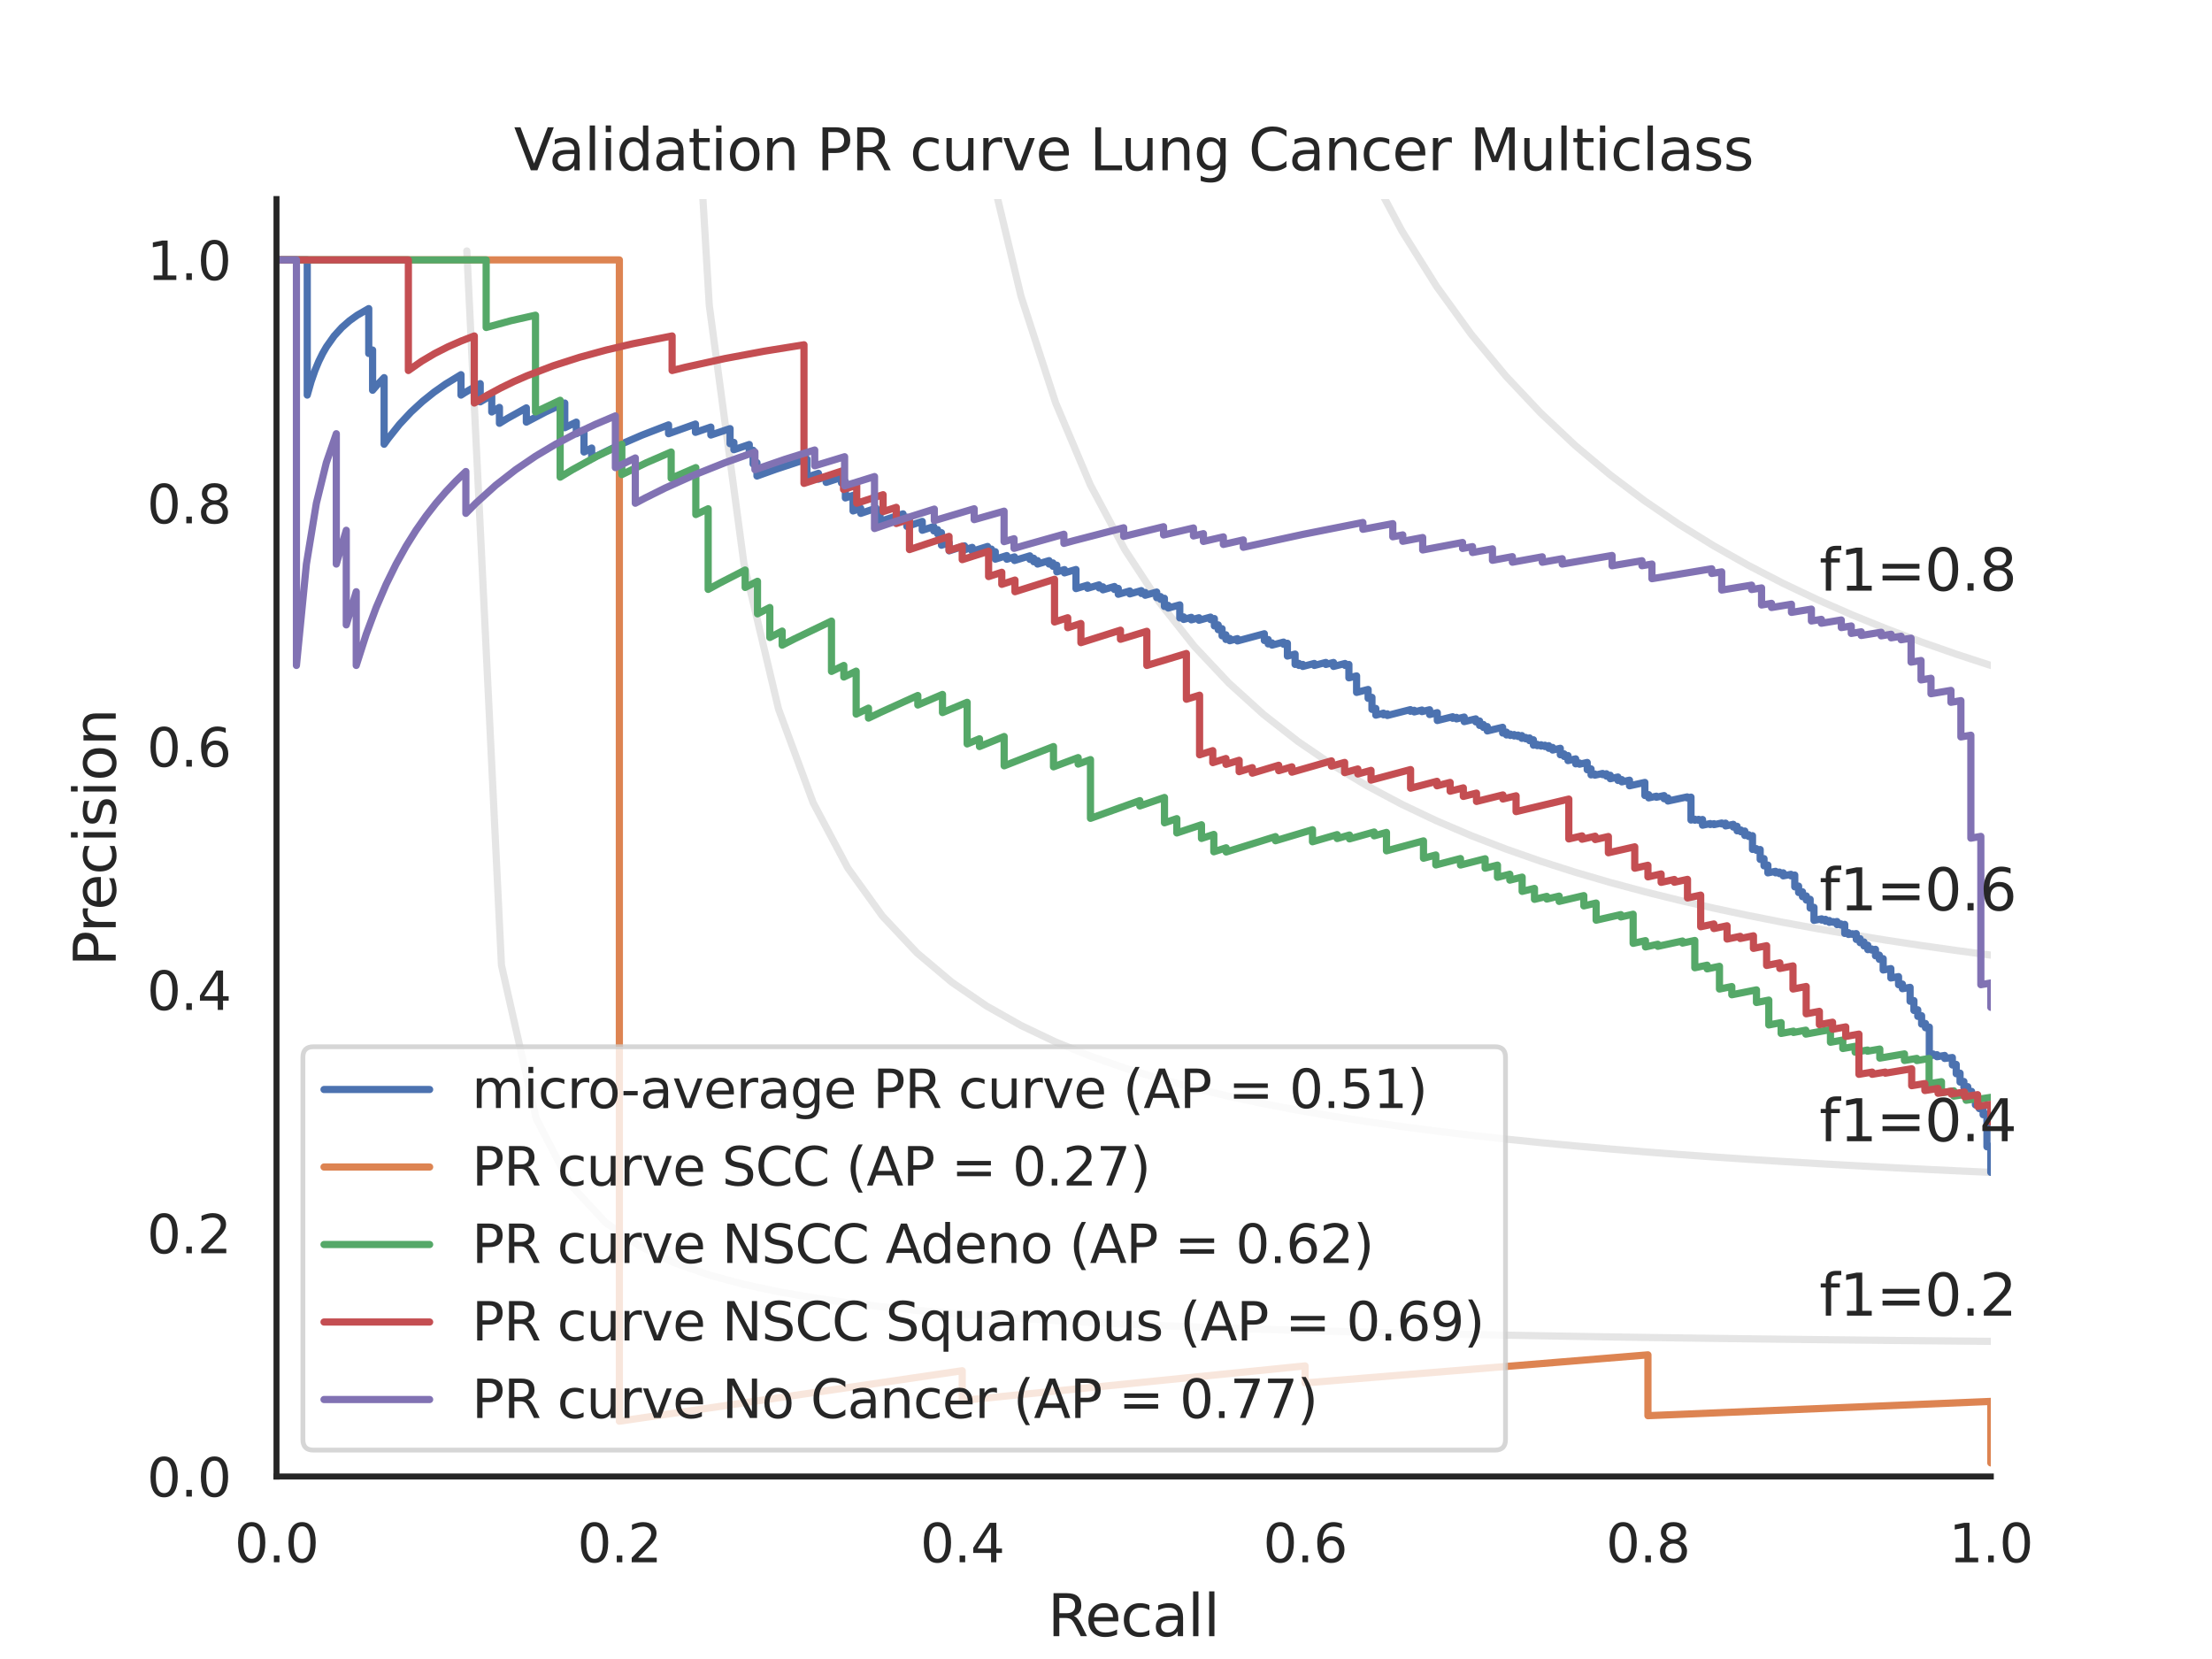 <?xml version="1.0" encoding="utf-8" standalone="no"?>
<!DOCTYPE svg PUBLIC "-//W3C//DTD SVG 1.1//EN"
  "http://www.w3.org/Graphics/SVG/1.1/DTD/svg11.dtd">
<svg xmlns:xlink="http://www.w3.org/1999/xlink" width="460.8pt" height="345.6pt" viewBox="0 0 460.8 345.6" xmlns="http://www.w3.org/2000/svg" version="1.1">
 <defs>
  <style type="text/css">*{stroke-linejoin: round; stroke-linecap: butt}</style>
 </defs>
 <g id="figure_1">
  <g id="patch_1">
   <path d="M 0 345.6 
L 460.8 345.6 
L 460.8 0 
L 0 0 
z
" style="fill: #ffffff"/>
  </g>
  <g id="axes_1">
   <g id="patch_2">
    <path d="M 57.6 307.584 
L 414.72 307.584 
L 414.72 41.472 
L 57.6 41.472 
z
" style="fill: #ffffff"/>
   </g>
   <g id="matplotlib.axis_1">
    <g id="xtick_1">
     <g id="text_1">
      <!-- 0.0 -->
      <g style="fill: #262626" transform="translate(48.853 325.442) scale(0.11 -0.11)">
       <defs>
        <path id="DejaVuSans-30" d="M 2034 4250 
Q 1547 4250 1301 3770 
Q 1056 3291 1056 2328 
Q 1056 1369 1301 889 
Q 1547 409 2034 409 
Q 2525 409 2770 889 
Q 3016 1369 3016 2328 
Q 3016 3291 2770 3770 
Q 2525 4250 2034 4250 
z
M 2034 4750 
Q 2819 4750 3233 4129 
Q 3647 3509 3647 2328 
Q 3647 1150 3233 529 
Q 2819 -91 2034 -91 
Q 1250 -91 836 529 
Q 422 1150 422 2328 
Q 422 3509 836 4129 
Q 1250 4750 2034 4750 
z
" transform="scale(0.016)"/>
        <path id="DejaVuSans-2e" d="M 684 794 
L 1344 794 
L 1344 0 
L 684 0 
L 684 794 
z
" transform="scale(0.016)"/>
       </defs>
       <use xlink:href="#DejaVuSans-30"/>
       <use xlink:href="#DejaVuSans-2e" x="63.623"/>
       <use xlink:href="#DejaVuSans-30" x="95.41"/>
      </g>
     </g>
    </g>
    <g id="xtick_2">
     <g id="text_2">
      <!-- 0.2 -->
      <g style="fill: #262626" transform="translate(120.277 325.442) scale(0.11 -0.11)">
       <defs>
        <path id="DejaVuSans-32" d="M 1228 531 
L 3431 531 
L 3431 0 
L 469 0 
L 469 531 
Q 828 903 1448 1529 
Q 2069 2156 2228 2338 
Q 2531 2678 2651 2914 
Q 2772 3150 2772 3378 
Q 2772 3750 2511 3984 
Q 2250 4219 1831 4219 
Q 1534 4219 1204 4116 
Q 875 4013 500 3803 
L 500 4441 
Q 881 4594 1212 4672 
Q 1544 4750 1819 4750 
Q 2544 4750 2975 4387 
Q 3406 4025 3406 3419 
Q 3406 3131 3298 2873 
Q 3191 2616 2906 2266 
Q 2828 2175 2409 1742 
Q 1991 1309 1228 531 
z
" transform="scale(0.016)"/>
       </defs>
       <use xlink:href="#DejaVuSans-30"/>
       <use xlink:href="#DejaVuSans-2e" x="63.623"/>
       <use xlink:href="#DejaVuSans-32" x="95.41"/>
      </g>
     </g>
    </g>
    <g id="xtick_3">
     <g id="text_3">
      <!-- 0.4 -->
      <g style="fill: #262626" transform="translate(191.701 325.442) scale(0.11 -0.11)">
       <defs>
        <path id="DejaVuSans-34" d="M 2419 4116 
L 825 1625 
L 2419 1625 
L 2419 4116 
z
M 2253 4666 
L 3047 4666 
L 3047 1625 
L 3713 1625 
L 3713 1100 
L 3047 1100 
L 3047 0 
L 2419 0 
L 2419 1100 
L 313 1100 
L 313 1709 
L 2253 4666 
z
" transform="scale(0.016)"/>
       </defs>
       <use xlink:href="#DejaVuSans-30"/>
       <use xlink:href="#DejaVuSans-2e" x="63.623"/>
       <use xlink:href="#DejaVuSans-34" x="95.41"/>
      </g>
     </g>
    </g>
    <g id="xtick_4">
     <g id="text_4">
      <!-- 0.6 -->
      <g style="fill: #262626" transform="translate(263.125 325.442) scale(0.11 -0.11)">
       <defs>
        <path id="DejaVuSans-36" d="M 2113 2584 
Q 1688 2584 1439 2293 
Q 1191 2003 1191 1497 
Q 1191 994 1439 701 
Q 1688 409 2113 409 
Q 2538 409 2786 701 
Q 3034 994 3034 1497 
Q 3034 2003 2786 2293 
Q 2538 2584 2113 2584 
z
M 3366 4563 
L 3366 3988 
Q 3128 4100 2886 4159 
Q 2644 4219 2406 4219 
Q 1781 4219 1451 3797 
Q 1122 3375 1075 2522 
Q 1259 2794 1537 2939 
Q 1816 3084 2150 3084 
Q 2853 3084 3261 2657 
Q 3669 2231 3669 1497 
Q 3669 778 3244 343 
Q 2819 -91 2113 -91 
Q 1303 -91 875 529 
Q 447 1150 447 2328 
Q 447 3434 972 4092 
Q 1497 4750 2381 4750 
Q 2619 4750 2861 4703 
Q 3103 4656 3366 4563 
z
" transform="scale(0.016)"/>
       </defs>
       <use xlink:href="#DejaVuSans-30"/>
       <use xlink:href="#DejaVuSans-2e" x="63.623"/>
       <use xlink:href="#DejaVuSans-36" x="95.41"/>
      </g>
     </g>
    </g>
    <g id="xtick_5">
     <g id="text_5">
      <!-- 0.8 -->
      <g style="fill: #262626" transform="translate(334.549 325.442) scale(0.11 -0.11)">
       <defs>
        <path id="DejaVuSans-38" d="M 2034 2216 
Q 1584 2216 1326 1975 
Q 1069 1734 1069 1313 
Q 1069 891 1326 650 
Q 1584 409 2034 409 
Q 2484 409 2743 651 
Q 3003 894 3003 1313 
Q 3003 1734 2745 1975 
Q 2488 2216 2034 2216 
z
M 1403 2484 
Q 997 2584 770 2862 
Q 544 3141 544 3541 
Q 544 4100 942 4425 
Q 1341 4750 2034 4750 
Q 2731 4750 3128 4425 
Q 3525 4100 3525 3541 
Q 3525 3141 3298 2862 
Q 3072 2584 2669 2484 
Q 3125 2378 3379 2068 
Q 3634 1759 3634 1313 
Q 3634 634 3220 271 
Q 2806 -91 2034 -91 
Q 1263 -91 848 271 
Q 434 634 434 1313 
Q 434 1759 690 2068 
Q 947 2378 1403 2484 
z
M 1172 3481 
Q 1172 3119 1398 2916 
Q 1625 2713 2034 2713 
Q 2441 2713 2670 2916 
Q 2900 3119 2900 3481 
Q 2900 3844 2670 4047 
Q 2441 4250 2034 4250 
Q 1625 4250 1398 4047 
Q 1172 3844 1172 3481 
z
" transform="scale(0.016)"/>
       </defs>
       <use xlink:href="#DejaVuSans-30"/>
       <use xlink:href="#DejaVuSans-2e" x="63.623"/>
       <use xlink:href="#DejaVuSans-38" x="95.41"/>
      </g>
     </g>
    </g>
    <g id="xtick_6">
     <g id="text_6">
      <!-- 1.0 -->
      <g style="fill: #262626" transform="translate(405.973 325.442) scale(0.11 -0.11)">
       <defs>
        <path id="DejaVuSans-31" d="M 794 531 
L 1825 531 
L 1825 4091 
L 703 3866 
L 703 4441 
L 1819 4666 
L 2450 4666 
L 2450 531 
L 3481 531 
L 3481 0 
L 794 0 
L 794 531 
z
" transform="scale(0.016)"/>
       </defs>
       <use xlink:href="#DejaVuSans-31"/>
       <use xlink:href="#DejaVuSans-2e" x="63.623"/>
       <use xlink:href="#DejaVuSans-30" x="95.41"/>
      </g>
     </g>
    </g>
    <g id="text_7">
     <!-- Recall -->
     <g style="fill: #262626" transform="translate(218.259 340.848) scale(0.12 -0.12)">
      <defs>
       <path id="DejaVuSans-52" d="M 2841 2188 
Q 3044 2119 3236 1894 
Q 3428 1669 3622 1275 
L 4263 0 
L 3584 0 
L 2988 1197 
Q 2756 1666 2539 1819 
Q 2322 1972 1947 1972 
L 1259 1972 
L 1259 0 
L 628 0 
L 628 4666 
L 2053 4666 
Q 2853 4666 3247 4331 
Q 3641 3997 3641 3322 
Q 3641 2881 3436 2590 
Q 3231 2300 2841 2188 
z
M 1259 4147 
L 1259 2491 
L 2053 2491 
Q 2509 2491 2742 2702 
Q 2975 2913 2975 3322 
Q 2975 3731 2742 3939 
Q 2509 4147 2053 4147 
L 1259 4147 
z
" transform="scale(0.016)"/>
       <path id="DejaVuSans-65" d="M 3597 1894 
L 3597 1613 
L 953 1613 
Q 991 1019 1311 708 
Q 1631 397 2203 397 
Q 2534 397 2845 478 
Q 3156 559 3463 722 
L 3463 178 
Q 3153 47 2828 -22 
Q 2503 -91 2169 -91 
Q 1331 -91 842 396 
Q 353 884 353 1716 
Q 353 2575 817 3079 
Q 1281 3584 2069 3584 
Q 2775 3584 3186 3129 
Q 3597 2675 3597 1894 
z
M 3022 2063 
Q 3016 2534 2758 2815 
Q 2500 3097 2075 3097 
Q 1594 3097 1305 2825 
Q 1016 2553 972 2059 
L 3022 2063 
z
" transform="scale(0.016)"/>
       <path id="DejaVuSans-63" d="M 3122 3366 
L 3122 2828 
Q 2878 2963 2633 3030 
Q 2388 3097 2138 3097 
Q 1578 3097 1268 2742 
Q 959 2388 959 1747 
Q 959 1106 1268 751 
Q 1578 397 2138 397 
Q 2388 397 2633 464 
Q 2878 531 3122 666 
L 3122 134 
Q 2881 22 2623 -34 
Q 2366 -91 2075 -91 
Q 1284 -91 818 406 
Q 353 903 353 1747 
Q 353 2603 823 3093 
Q 1294 3584 2113 3584 
Q 2378 3584 2631 3529 
Q 2884 3475 3122 3366 
z
" transform="scale(0.016)"/>
       <path id="DejaVuSans-61" d="M 2194 1759 
Q 1497 1759 1228 1600 
Q 959 1441 959 1056 
Q 959 750 1161 570 
Q 1363 391 1709 391 
Q 2188 391 2477 730 
Q 2766 1069 2766 1631 
L 2766 1759 
L 2194 1759 
z
M 3341 1997 
L 3341 0 
L 2766 0 
L 2766 531 
Q 2569 213 2275 61 
Q 1981 -91 1556 -91 
Q 1019 -91 701 211 
Q 384 513 384 1019 
Q 384 1609 779 1909 
Q 1175 2209 1959 2209 
L 2766 2209 
L 2766 2266 
Q 2766 2663 2505 2880 
Q 2244 3097 1772 3097 
Q 1472 3097 1187 3025 
Q 903 2953 641 2809 
L 641 3341 
Q 956 3463 1253 3523 
Q 1550 3584 1831 3584 
Q 2591 3584 2966 3190 
Q 3341 2797 3341 1997 
z
" transform="scale(0.016)"/>
       <path id="DejaVuSans-6c" d="M 603 4863 
L 1178 4863 
L 1178 0 
L 603 0 
L 603 4863 
z
" transform="scale(0.016)"/>
      </defs>
      <use xlink:href="#DejaVuSans-52"/>
      <use xlink:href="#DejaVuSans-65" x="64.982"/>
      <use xlink:href="#DejaVuSans-63" x="126.506"/>
      <use xlink:href="#DejaVuSans-61" x="181.486"/>
      <use xlink:href="#DejaVuSans-6c" x="242.766"/>
      <use xlink:href="#DejaVuSans-6c" x="270.549"/>
     </g>
    </g>
   </g>
   <g id="matplotlib.axis_2">
    <g id="ytick_1">
     <g id="text_8">
      <!-- 0.0 -->
      <g style="fill: #262626" transform="translate(30.607 311.763) scale(0.11 -0.11)">
       <use xlink:href="#DejaVuSans-30"/>
       <use xlink:href="#DejaVuSans-2e" x="63.623"/>
       <use xlink:href="#DejaVuSans-30" x="95.41"/>
      </g>
     </g>
    </g>
    <g id="ytick_2">
     <g id="text_9">
      <!-- 0.2 -->
      <g style="fill: #262626" transform="translate(30.607 261.075) scale(0.11 -0.11)">
       <use xlink:href="#DejaVuSans-30"/>
       <use xlink:href="#DejaVuSans-2e" x="63.623"/>
       <use xlink:href="#DejaVuSans-32" x="95.41"/>
      </g>
     </g>
    </g>
    <g id="ytick_3">
     <g id="text_10">
      <!-- 0.4 -->
      <g style="fill: #262626" transform="translate(30.607 210.387) scale(0.11 -0.11)">
       <use xlink:href="#DejaVuSans-30"/>
       <use xlink:href="#DejaVuSans-2e" x="63.623"/>
       <use xlink:href="#DejaVuSans-34" x="95.41"/>
      </g>
     </g>
    </g>
    <g id="ytick_4">
     <g id="text_11">
      <!-- 0.6 -->
      <g style="fill: #262626" transform="translate(30.607 159.699) scale(0.11 -0.11)">
       <use xlink:href="#DejaVuSans-30"/>
       <use xlink:href="#DejaVuSans-2e" x="63.623"/>
       <use xlink:href="#DejaVuSans-36" x="95.41"/>
      </g>
     </g>
    </g>
    <g id="ytick_5">
     <g id="text_12">
      <!-- 0.8 -->
      <g style="fill: #262626" transform="translate(30.607 109.011) scale(0.11 -0.11)">
       <use xlink:href="#DejaVuSans-30"/>
       <use xlink:href="#DejaVuSans-2e" x="63.623"/>
       <use xlink:href="#DejaVuSans-38" x="95.41"/>
      </g>
     </g>
    </g>
    <g id="ytick_6">
     <g id="text_13">
      <!-- 1.0 -->
      <g style="fill: #262626" transform="translate(30.607 58.323) scale(0.11 -0.11)">
       <use xlink:href="#DejaVuSans-31"/>
       <use xlink:href="#DejaVuSans-2e" x="63.623"/>
       <use xlink:href="#DejaVuSans-30" x="95.41"/>
      </g>
     </g>
    </g>
    <g id="text_14">
     <!-- Precision -->
     <g style="fill: #262626" transform="translate(24.111 201.296) rotate(-90) scale(0.12 -0.12)">
      <defs>
       <path id="DejaVuSans-50" d="M 1259 4147 
L 1259 2394 
L 2053 2394 
Q 2494 2394 2734 2622 
Q 2975 2850 2975 3272 
Q 2975 3691 2734 3919 
Q 2494 4147 2053 4147 
L 1259 4147 
z
M 628 4666 
L 2053 4666 
Q 2838 4666 3239 4311 
Q 3641 3956 3641 3272 
Q 3641 2581 3239 2228 
Q 2838 1875 2053 1875 
L 1259 1875 
L 1259 0 
L 628 0 
L 628 4666 
z
" transform="scale(0.016)"/>
       <path id="DejaVuSans-72" d="M 2631 2963 
Q 2534 3019 2420 3045 
Q 2306 3072 2169 3072 
Q 1681 3072 1420 2755 
Q 1159 2438 1159 1844 
L 1159 0 
L 581 0 
L 581 3500 
L 1159 3500 
L 1159 2956 
Q 1341 3275 1631 3429 
Q 1922 3584 2338 3584 
Q 2397 3584 2469 3576 
Q 2541 3569 2628 3553 
L 2631 2963 
z
" transform="scale(0.016)"/>
       <path id="DejaVuSans-69" d="M 603 3500 
L 1178 3500 
L 1178 0 
L 603 0 
L 603 3500 
z
M 603 4863 
L 1178 4863 
L 1178 4134 
L 603 4134 
L 603 4863 
z
" transform="scale(0.016)"/>
       <path id="DejaVuSans-73" d="M 2834 3397 
L 2834 2853 
Q 2591 2978 2328 3040 
Q 2066 3103 1784 3103 
Q 1356 3103 1142 2972 
Q 928 2841 928 2578 
Q 928 2378 1081 2264 
Q 1234 2150 1697 2047 
L 1894 2003 
Q 2506 1872 2764 1633 
Q 3022 1394 3022 966 
Q 3022 478 2636 193 
Q 2250 -91 1575 -91 
Q 1294 -91 989 -36 
Q 684 19 347 128 
L 347 722 
Q 666 556 975 473 
Q 1284 391 1588 391 
Q 1994 391 2212 530 
Q 2431 669 2431 922 
Q 2431 1156 2273 1281 
Q 2116 1406 1581 1522 
L 1381 1569 
Q 847 1681 609 1914 
Q 372 2147 372 2553 
Q 372 3047 722 3315 
Q 1072 3584 1716 3584 
Q 2034 3584 2315 3537 
Q 2597 3491 2834 3397 
z
" transform="scale(0.016)"/>
       <path id="DejaVuSans-6f" d="M 1959 3097 
Q 1497 3097 1228 2736 
Q 959 2375 959 1747 
Q 959 1119 1226 758 
Q 1494 397 1959 397 
Q 2419 397 2687 759 
Q 2956 1122 2956 1747 
Q 2956 2369 2687 2733 
Q 2419 3097 1959 3097 
z
M 1959 3584 
Q 2709 3584 3137 3096 
Q 3566 2609 3566 1747 
Q 3566 888 3137 398 
Q 2709 -91 1959 -91 
Q 1206 -91 779 398 
Q 353 888 353 1747 
Q 353 2609 779 3096 
Q 1206 3584 1959 3584 
z
" transform="scale(0.016)"/>
       <path id="DejaVuSans-6e" d="M 3513 2113 
L 3513 0 
L 2938 0 
L 2938 2094 
Q 2938 2591 2744 2837 
Q 2550 3084 2163 3084 
Q 1697 3084 1428 2787 
Q 1159 2491 1159 1978 
L 1159 0 
L 581 0 
L 581 3500 
L 1159 3500 
L 1159 2956 
Q 1366 3272 1645 3428 
Q 1925 3584 2291 3584 
Q 2894 3584 3203 3211 
Q 3513 2838 3513 2113 
z
" transform="scale(0.016)"/>
      </defs>
      <use xlink:href="#DejaVuSans-50"/>
      <use xlink:href="#DejaVuSans-72" x="58.553"/>
      <use xlink:href="#DejaVuSans-65" x="97.416"/>
      <use xlink:href="#DejaVuSans-63" x="158.939"/>
      <use xlink:href="#DejaVuSans-69" x="213.92"/>
      <use xlink:href="#DejaVuSans-73" x="241.703"/>
      <use xlink:href="#DejaVuSans-69" x="293.803"/>
      <use xlink:href="#DejaVuSans-6f" x="321.586"/>
      <use xlink:href="#DejaVuSans-6e" x="382.768"/>
     </g>
    </g>
   </g>
   <g id="line2d_1">
    <path d="M 97.248 52.267 
L 104.463 201.073 
L 111.678 232.96 
L 118.893 246.859 
L 126.109 254.643 
L 133.324 259.62 
L 140.539 263.076 
L 147.755 265.615 
L 154.97 267.561 
L 162.185 269.099 
L 169.4 270.345 
L 176.616 271.375 
L 183.831 272.241 
L 191.046 272.979 
L 198.262 273.616 
L 205.477 274.171 
L 212.692 274.658 
L 219.907 275.091 
L 227.123 275.476 
L 234.338 275.822 
L 241.553 276.135 
L 248.769 276.418 
L 255.984 276.676 
L 263.199 276.912 
L 270.414 277.129 
L 277.63 277.33 
L 284.845 277.515 
L 292.06 277.686 
L 299.275 277.846 
L 306.491 277.994 
L 313.706 278.133 
L 320.921 278.264 
L 328.137 278.386 
L 335.352 278.501 
L 342.567 278.609 
L 349.782 278.711 
L 356.998 278.808 
L 364.213 278.899 
L 371.428 278.986 
L 378.644 279.068 
L 385.859 279.146 
L 393.074 279.221 
L 400.289 279.292 
L 407.505 279.359 
L 414.72 279.424 
" clip-path="url(#p85823da058)" style="fill: none; stroke: #808080; stroke-opacity: 0.2; stroke-width: 1.5; stroke-linecap: round"/>
   </g>
   <g id="line2d_2">
    <path d="M 143.905 -1 
L 147.755 63.611 
L 154.97 117.362 
L 162.185 147.722 
L 169.4 167.231 
L 176.616 180.825 
L 183.831 190.84 
L 191.046 198.524 
L 198.262 204.607 
L 205.477 209.542 
L 212.692 213.626 
L 219.907 217.061 
L 227.123 219.991 
L 234.338 222.519 
L 241.553 224.724 
L 248.769 226.662 
L 255.984 228.38 
L 263.199 229.914 
L 270.414 231.291 
L 277.63 232.534 
L 284.845 233.662 
L 292.06 234.69 
L 299.275 235.631 
L 306.491 236.496 
L 313.706 237.293 
L 320.921 238.03 
L 328.137 238.714 
L 335.352 239.349 
L 342.567 239.942 
L 349.782 240.496 
L 356.998 241.015 
L 364.213 241.503 
L 371.428 241.961 
L 378.644 242.393 
L 385.859 242.8 
L 393.074 243.185 
L 400.289 243.55 
L 407.505 243.896 
L 414.72 244.224 
" clip-path="url(#p85823da058)" style="fill: none; stroke: #808080; stroke-opacity: 0.2; stroke-width: 1.5; stroke-linecap: round"/>
   </g>
   <g id="line2d_3">
    <path d="M 200.009 -1 
L 205.477 31.611 
L 212.692 61.693 
L 219.907 83.907 
L 227.123 100.983 
L 234.338 114.518 
L 241.553 125.511 
L 248.769 134.616 
L 255.984 142.281 
L 263.199 148.823 
L 270.414 154.471 
L 277.63 159.398 
L 284.845 163.732 
L 292.06 167.575 
L 299.275 171.006 
L 306.491 174.088 
L 313.706 176.871 
L 320.921 179.398 
L 328.137 181.701 
L 335.352 183.809 
L 342.567 185.746 
L 349.782 187.532 
L 356.998 189.184 
L 364.213 190.716 
L 371.428 192.142 
L 378.644 193.471 
L 385.859 194.714 
L 393.074 195.878 
L 400.289 196.971 
L 407.505 197.998 
L 414.72 198.967 
" clip-path="url(#p85823da058)" style="fill: none; stroke: #808080; stroke-opacity: 0.2; stroke-width: 1.5; stroke-linecap: round"/>
   </g>
   <g id="line2d_4">
    <path d="M 270.344 -1 
L 270.414 -0.768 
L 277.63 18.581 
L 284.845 34.622 
L 292.06 48.136 
L 299.275 59.676 
L 306.491 69.647 
L 313.706 78.346 
L 320.921 86.004 
L 328.137 92.796 
L 335.352 98.862 
L 342.567 104.312 
L 349.782 109.235 
L 356.998 113.705 
L 364.213 117.78 
L 371.428 121.512 
L 378.644 124.941 
L 385.859 128.104 
L 393.074 131.029 
L 400.289 133.744 
L 407.505 136.269 
L 414.72 138.624 
" clip-path="url(#p85823da058)" style="fill: none; stroke: #808080; stroke-opacity: 0.2; stroke-width: 1.5; stroke-linecap: round"/>
   </g>
   <g id="line2d_5">
    <path d="M 414.72 244.224 
L 414.72 238.787 
L 413.919 238.899 
L 413.919 238.815 
L 413.919 232.095 
L 413.119 232.214 
L 413.119 232.113 
L 413.119 230.826 
L 412.318 230.947 
L 412.318 230.842 
L 412.318 230.047 
L 411.517 230.168 
L 411.517 230.061 
L 411.517 228.473 
L 410.716 228.597 
L 410.716 228.485 
L 410.716 227.349 
L 409.916 227.474 
L 409.916 227.416 
L 409.916 226.365 
L 409.115 226.491 
L 409.115 226.431 
L 409.115 225.291 
L 408.314 225.418 
L 408.314 225.357 
L 408.314 223.552 
L 407.514 223.68 
L 407.514 223.616 
L 407.514 221.729 
L 406.713 221.859 
L 406.713 221.792 
L 406.713 220.301 
L 405.111 220.495 
L 405.111 219.87 
L 403.51 220.135 
L 403.51 220.065 
L 403.51 219.714 
L 402.709 219.847 
L 402.709 219.776 
L 402.709 219.564 
L 401.909 219.698 
L 401.909 219.627 
L 401.909 213.959 
L 401.108 214.097 
L 401.108 214.016 
L 401.108 213.204 
L 400.307 213.342 
L 400.307 213.26 
L 400.307 211.591 
L 399.506 211.73 
L 399.506 211.645 
L 399.506 210.352 
L 398.706 210.493 
L 398.706 210.405 
L 398.706 208.442 
L 397.905 208.584 
L 397.905 208.493 
L 397.905 205.68 
L 396.303 205.968 
L 396.303 205.871 
L 396.303 204.995 
L 395.503 205.14 
L 395.503 205.042 
L 395.503 203.444 
L 393.901 203.735 
L 393.901 203.634 
L 393.901 201.774 
L 392.3 202.068 
L 392.3 201.963 
L 392.3 199.704 
L 391.499 199.853 
L 391.499 199.743 
L 391.499 198.967 
L 390.698 199.116 
L 390.698 199.004 
L 390.698 197.76 
L 389.898 197.91 
L 389.898 197.681 
L 389.097 197.831 
L 389.097 196.905 
L 388.296 197.055 
L 388.296 196.232 
L 387.496 196.383 
L 387.496 195.548 
L 386.695 195.7 
L 386.695 194.485 
L 385.894 194.638 
L 385.894 194.515 
L 385.093 194.668 
L 385.093 194.298 
L 384.293 194.451 
L 384.293 192.563 
L 383.492 192.718 
L 383.492 192.461 
L 382.691 192.616 
L 382.691 191.97 
L 381.891 192.125 
L 381.891 191.995 
L 381.09 192.15 
L 381.09 191.758 
L 380.289 191.914 
L 380.289 191.52 
L 379.488 191.676 
L 379.488 191.412 
L 377.887 191.726 
L 377.887 189.016 
L 377.086 189.174 
L 377.086 187.343 
L 376.286 187.502 
L 376.286 186.638 
L 375.485 186.797 
L 375.485 185.773 
L 374.684 185.933 
L 374.684 184.591 
L 373.883 184.751 
L 373.883 182.291 
L 373.083 182.452 
L 373.083 182.138 
L 371.481 182.46 
L 371.481 181.826 
L 370.681 181.988 
L 370.681 181.669 
L 369.88 181.831 
L 369.88 181.511 
L 368.278 181.836 
L 368.278 180.207 
L 367.478 180.371 
L 367.478 178.868 
L 366.677 179.032 
L 366.677 176.973 
L 365.876 177.137 
L 365.876 176.787 
L 365.076 176.952 
L 365.076 174.085 
L 364.275 174.249 
L 364.275 173.882 
L 363.474 174.047 
L 363.474 173.12 
L 362.673 173.285 
L 362.673 172.911 
L 361.873 173.077 
L 361.873 172.131 
L 361.072 172.297 
L 361.072 171.723 
L 359.47 172.057 
L 359.47 171.477 
L 358.67 171.645 
L 358.67 171.451 
L 357.068 171.787 
L 357.068 171.592 
L 356.268 171.761 
L 356.268 171.565 
L 354.666 171.904 
L 354.666 170.719 
L 353.865 170.889 
L 353.865 170.689 
L 353.065 170.86 
L 353.065 170.66 
L 352.264 170.83 
L 352.264 166.058 
L 351.463 166.228 
L 351.463 166.012 
L 347.46 166.87 
L 347.46 166.22 
L 346.659 166.393 
L 346.659 165.736 
L 345.058 166.083 
L 345.058 165.863 
L 343.456 166.212 
L 343.456 165.546 
L 342.655 165.721 
L 342.655 162.993 
L 339.453 163.695 
L 339.453 162.526 
L 337.851 162.879 
L 337.851 162.406 
L 337.05 162.583 
L 337.05 161.866 
L 335.449 162.223 
L 335.449 161.498 
L 334.648 161.677 
L 334.648 161.19 
L 333.848 161.369 
L 333.848 161.124 
L 332.246 161.483 
L 332.246 161.237 
L 331.445 161.418 
L 331.445 160.175 
L 330.645 160.356 
L 330.645 158.835 
L 329.043 159.197 
L 329.043 158.94 
L 328.243 159.122 
L 328.243 158.085 
L 326.641 158.449 
L 326.641 157.397 
L 325.84 157.58 
L 325.84 157.048 
L 325.04 157.231 
L 325.04 155.883 
L 323.438 156.249 
L 323.438 155.703 
L 322.637 155.887 
L 322.637 155.336 
L 321.837 155.52 
L 321.837 155.243 
L 321.036 155.428 
L 321.036 155.149 
L 320.235 155.334 
L 320.235 155.055 
L 319.435 155.24 
L 319.435 154.112 
L 318.634 154.297 
L 318.634 153.727 
L 317.833 153.912 
L 317.833 153.625 
L 317.032 153.811 
L 317.032 153.233 
L 316.232 153.42 
L 316.232 153.129 
L 315.431 153.316 
L 315.431 153.024 
L 314.63 153.212 
L 314.63 152.918 
L 313.83 153.106 
L 313.83 152.516 
L 313.029 152.704 
L 313.029 151.508 
L 309.826 152.266 
L 309.826 151.354 
L 309.025 151.544 
L 309.025 150.93 
L 308.225 151.121 
L 308.225 150.19 
L 307.424 150.381 
L 307.424 149.753 
L 305.022 150.329 
L 305.022 149.376 
L 303.42 149.762 
L 303.42 149.442 
L 302.62 149.636 
L 302.62 149.313 
L 299.417 150.097 
L 299.417 148.46 
L 297.815 148.853 
L 297.815 147.853 
L 296.214 148.248 
L 296.214 147.911 
L 294.612 148.31 
L 294.612 147.971 
L 293.812 148.171 
L 293.812 147.83 
L 289.007 149.047 
L 289.007 148.703 
L 288.207 148.909 
L 288.207 148.563 
L 286.605 148.976 
L 286.605 147.576 
L 285.804 147.782 
L 285.804 145.268 
L 285.004 145.474 
L 285.004 143.627 
L 282.602 144.243 
L 282.602 140.8 
L 281 141.208 
L 281 138.422 
L 280.199 138.624 
L 280.199 138.218 
L 277.797 138.829 
L 277.797 138.007 
L 276.196 138.417 
L 276.196 138.003 
L 273.794 138.624 
L 273.794 138.206 
L 271.392 138.835 
L 271.392 138.413 
L 270.591 138.624 
L 270.591 138.199 
L 269.79 138.411 
L 269.79 136.253 
L 268.189 136.674 
L 268.189 134.004 
L 267.388 134.213 
L 267.388 133.759 
L 264.986 134.389 
L 264.986 133.931 
L 264.185 134.142 
L 264.185 133.217 
L 263.384 133.429 
L 263.384 132.02 
L 257.779 133.518 
L 257.779 133.039 
L 256.178 133.476 
L 256.178 132.992 
L 255.377 133.212 
L 255.377 132.235 
L 254.577 132.454 
L 254.577 130.966 
L 253.776 131.184 
L 253.776 130.176 
L 252.975 130.394 
L 252.975 128.858 
L 252.174 129.074 
L 252.174 128.555 
L 249.772 129.21 
L 249.772 128.685 
L 248.171 129.126 
L 248.171 128.597 
L 246.569 129.041 
L 246.569 128.507 
L 245.769 128.73 
L 245.769 126.004 
L 243.366 126.667 
L 243.366 126.108 
L 242.566 126.331 
L 242.566 124.632 
L 241.765 124.853 
L 241.765 124.278 
L 240.964 124.5 
L 240.964 123.337 
L 238.562 124.002 
L 238.562 123.412 
L 237.761 123.636 
L 237.761 123.04 
L 235.359 123.716 
L 235.359 123.113 
L 232.957 123.798 
L 232.957 122.573 
L 232.156 122.802 
L 232.156 122.182 
L 229.754 122.873 
L 229.754 122.245 
L 228.954 122.478 
L 228.954 121.844 
L 226.551 122.546 
L 226.551 121.904 
L 224.149 122.617 
L 224.149 118.639 
L 221.747 119.341 
L 221.747 118.656 
L 220.146 119.129 
L 220.146 117.738 
L 219.345 117.973 
L 219.345 117.268 
L 218.544 117.504 
L 218.544 116.792 
L 216.142 117.504 
L 216.142 116.781 
L 215.341 117.02 
L 215.341 116.29 
L 214.541 116.529 
L 214.541 115.792 
L 211.338 116.759 
L 211.338 116.007 
L 209.736 116.498 
L 209.736 115.737 
L 207.334 116.482 
L 207.334 114.928 
L 206.533 115.176 
L 206.533 114.388 
L 205.733 114.636 
L 205.733 113.839 
L 202.53 114.842 
L 202.53 114.029 
L 200.928 114.538 
L 200.928 113.713 
L 197.726 114.749 
L 197.726 113.058 
L 196.124 113.579 
L 196.124 110.969 
L 195.323 111.225 
L 195.323 110.337 
L 194.523 110.592 
L 194.523 109.692 
L 192.121 110.464 
L 192.121 108.622 
L 188.918 109.659 
L 188.918 107.756 
L 188.117 108.015 
L 188.117 107.047 
L 183.313 108.634 
L 183.313 106.624 
L 182.512 106.89 
L 182.512 105.866 
L 179.309 106.944 
L 179.309 105.894 
L 177.708 106.441 
L 177.708 103.197 
L 176.106 103.73 
L 176.106 100.351 
L 175.305 100.608 
L 175.305 99.452 
L 172.103 100.487 
L 172.103 99.297 
L 170.501 99.822 
L 170.501 98.607 
L 168.099 99.401 
L 168.099 95.616 
L 161.693 97.729 
L 157.69 99.163 
L 157.69 96.384 
L 156.889 96.667 
L 156.889 93.798 
L 156.088 94.069 
L 156.088 92.597 
L 152.885 93.688 
L 152.885 92.16 
L 152.085 92.433 
L 152.085 89.293 
L 148.081 90.624 
L 148.081 88.968 
L 144.878 90.065 
L 144.878 88.338 
L 139.273 90.35 
L 139.273 88.509 
L 133.668 90.676 
L 128.864 92.763 
L 124.06 95.104 
L 123.259 95.522 
L 123.259 93.336 
L 121.657 94.161 
L 121.657 89.571 
L 120.056 90.35 
L 120.056 87.936 
L 117.654 89.101 
L 117.654 83.96 
L 113.65 85.824 
L 109.647 87.936 
L 109.647 84.968 
L 105.643 87.201 
L 104.042 88.188 
L 104.042 84.864 
L 102.44 85.824 
L 102.44 82.304 
L 100.038 83.712 
L 100.038 79.918 
L 96.835 81.792 
L 96.034 82.304 
L 96.034 78.053 
L 92.832 80.005 
L 90.429 81.692 
L 88.027 83.614 
L 85.625 85.824 
L 83.223 88.393 
L 80.821 91.415 
L 80.02 92.544 
L 80.02 78.67 
L 78.419 80.362 
L 77.618 81.298 
L 77.618 72.917 
L 76.817 73.639 
L 76.817 64.282 
L 74.415 65.664 
L 72.814 66.816 
L 71.212 68.224 
L 69.611 69.984 
L 68.009 72.247 
L 67.209 73.639 
L 66.408 75.264 
L 65.607 77.184 
L 64.806 79.488 
L 64.006 82.304 
L 64.006 54.144 
L 57.6 54.144 
L 57.6 54.144 
" clip-path="url(#p85823da058)" style="fill: none; stroke: #4c72b0; stroke-width: 1.5; stroke-linecap: round"/>
   </g>
   <g id="line2d_6">
    <path d="M 414.72 304.743 
L 414.72 291.94 
L 343.296 294.912 
L 343.296 282.24 
L 271.872 288.089 
L 271.872 284.544 
L 200.448 291.744 
L 200.448 285.546 
L 129.024 296.064 
L 129.024 54.144 
L 57.6 54.144 
L 57.6 54.144 
" clip-path="url(#p85823da058)" style="fill: none; stroke: #dd8452; stroke-width: 1.5; stroke-linecap: round"/>
   </g>
   <g id="line2d_7">
    <path d="M 414.72 228.597 
L 412.151 228.989 
L 412.151 228.812 
L 409.582 229.206 
L 409.582 227.948 
L 407.012 228.348 
L 407.012 227.239 
L 404.443 227.644 
L 404.443 225.338 
L 401.874 225.75 
L 401.874 220.505 
L 399.305 220.932 
L 399.305 220.484 
L 396.736 220.915 
L 396.736 219.547 
L 391.597 220.422 
L 391.597 218.538 
L 389.028 218.983 
L 389.028 218.742 
L 386.459 219.191 
L 386.459 217.97 
L 383.889 218.424 
L 383.889 216.661 
L 381.32 217.121 
L 381.32 214.484 
L 376.182 215.424 
L 376.182 214.606 
L 373.613 215.082 
L 373.613 214.807 
L 371.043 215.286 
L 371.043 213.028 
L 368.474 213.516 
L 368.474 208.341 
L 365.905 208.841 
L 365.905 206.208 
L 360.767 207.229 
L 360.767 205.516 
L 358.197 206.034 
L 358.197 201.303 
L 355.628 201.832 
L 355.628 201.066 
L 353.059 201.6 
L 353.059 195.915 
L 350.49 196.46 
L 350.49 196.031 
L 345.351 197.135 
L 345.351 196.704 
L 342.782 197.263 
L 342.782 195.95 
L 340.213 196.515 
L 340.213 190.448 
L 337.644 191.023 
L 337.644 190.529 
L 332.505 191.695 
L 332.505 188.121 
L 329.936 188.714 
L 329.936 186.572 
L 324.798 187.776 
L 324.798 186.677 
L 322.228 187.288 
L 322.228 186.731 
L 319.659 187.347 
L 319.659 185.068 
L 317.09 185.691 
L 317.09 182.718 
L 314.521 183.349 
L 314.521 182.119 
L 311.952 182.755 
L 311.952 180.221 
L 309.382 180.864 
L 309.382 178.894 
L 304.244 180.201 
L 304.244 178.853 
L 299.106 180.186 
L 299.106 178.109 
L 296.536 178.787 
L 296.536 175.169 
L 288.829 177.243 
L 288.829 173.41 
L 286.26 174.116 
L 286.26 173.321 
L 281.121 174.757 
L 281.121 173.952 
L 278.552 174.683 
L 278.552 173.867 
L 273.414 175.354 
L 273.414 172.844 
L 265.706 175.141 
L 265.706 174.281 
L 255.429 177.485 
L 255.429 176.612 
L 252.86 177.439 
L 252.86 173.824 
L 250.291 174.661 
L 250.291 171.813 
L 245.152 173.518 
L 245.152 170.539 
L 242.583 171.407 
L 242.583 166.129 
L 237.445 167.893 
L 237.445 166.784 
L 227.168 170.477 
L 227.168 158.235 
L 224.599 159.173 
L 224.599 157.824 
L 219.46 159.744 
L 219.46 155.52 
L 209.183 159.535 
L 209.183 153.43 
L 204.045 155.52 
L 204.045 153.902 
L 201.476 154.975 
L 201.476 146.304 
L 196.337 148.447 
L 196.337 144.658 
L 191.199 146.866 
L 191.199 144.882 
L 183.491 148.372 
L 180.922 149.595 
L 180.922 147.517 
L 178.353 148.762 
L 178.353 139.814 
L 175.784 141.038 
L 175.784 138.624 
L 173.214 139.866 
L 173.214 129.384 
L 165.507 133.084 
L 162.938 134.4 
L 162.938 131.465 
L 160.368 132.798 
L 160.368 126.555 
L 157.799 127.872 
L 157.799 121.09 
L 155.23 122.378 
L 155.23 118.746 
L 150.092 121.383 
L 147.522 122.784 
L 147.522 105.984 
L 144.953 107.19 
L 144.953 97.414 
L 139.815 99.633 
L 139.815 94.161 
L 134.676 96.384 
L 129.538 98.869 
L 129.538 92.544 
L 124.399 95.021 
L 119.261 97.841 
L 116.692 99.401 
L 116.692 83.387 
L 111.553 85.824 
L 111.553 65.664 
L 106.415 66.816 
L 101.277 68.224 
L 101.277 54.144 
L 57.6 54.144 
L 57.6 54.144 
" clip-path="url(#p85823da058)" style="fill: none; stroke: #55a868; stroke-width: 1.5; stroke-linecap: round"/>
   </g>
   <g id="line2d_8">
    <path d="M 414.72 233.711 
L 414.72 230.061 
L 411.973 230.476 
L 411.973 228.037 
L 409.226 228.461 
L 409.226 227.484 
L 406.479 227.914 
L 406.479 227.317 
L 403.732 227.75 
L 403.732 226.74 
L 400.985 227.178 
L 400.985 225.724 
L 398.238 226.168 
L 398.238 222.647 
L 392.743 223.563 
L 392.743 223.334 
L 389.996 223.796 
L 389.996 223.336 
L 387.249 223.802 
L 387.249 215.424 
L 384.502 215.914 
L 384.502 213.921 
L 381.755 214.419 
L 381.755 212.945 
L 379.008 213.449 
L 379.008 210.68 
L 376.261 211.194 
L 376.261 205.504 
L 373.514 206.031 
L 373.514 201.213 
L 370.767 201.752 
L 370.767 200.576 
L 368.02 201.12 
L 368.02 197.01 
L 365.273 197.564 
L 365.273 194.944 
L 362.526 195.505 
L 362.526 195.057 
L 359.778 195.623 
L 359.778 192.858 
L 357.031 193.431 
L 357.031 192.48 
L 354.284 193.059 
L 354.284 186.471 
L 351.537 187.059 
L 351.537 183.189 
L 348.79 183.784 
L 348.79 183.211 
L 346.043 183.811 
L 346.043 182.059 
L 343.296 182.666 
L 343.296 180.252 
L 340.549 180.864 
L 340.549 176.407 
L 335.055 177.648 
L 335.055 174.264 
L 332.308 174.893 
L 332.308 174.195 
L 329.561 174.83 
L 329.561 174.124 
L 326.814 174.765 
L 326.814 166.464 
L 315.825 169.076 
L 315.825 165.778 
L 313.078 166.447 
L 313.078 165.597 
L 307.584 166.956 
L 307.584 165.22 
L 304.837 165.909 
L 304.837 164.127 
L 302.09 164.823 
L 302.09 162.993 
L 299.343 163.695 
L 299.343 162.761 
L 293.849 164.19 
L 293.849 160.315 
L 285.607 162.511 
L 285.607 160.482 
L 282.86 161.231 
L 282.86 160.193 
L 280.113 160.951 
L 280.113 158.826 
L 277.366 159.59 
L 277.366 158.502 
L 269.125 160.856 
L 269.125 159.744 
L 266.378 160.55 
L 266.378 159.419 
L 260.884 161.064 
L 260.884 159.91 
L 258.137 160.75 
L 258.137 158.381 
L 255.39 159.229 
L 255.39 158.013 
L 252.642 158.871 
L 252.642 156.372 
L 249.895 157.238 
L 249.895 144.824 
L 247.148 145.664 
L 247.148 136.139 
L 238.907 138.624 
L 238.907 131.51 
L 233.413 133.174 
L 233.413 131.278 
L 225.172 133.878 
L 225.172 129.885 
L 222.425 130.765 
L 222.425 128.685 
L 219.678 129.573 
L 219.678 120.672 
L 211.436 123.264 
L 211.436 120.839 
L 208.689 121.728 
L 208.689 119.216 
L 205.942 120.108 
L 205.942 114.827 
L 200.448 116.586 
L 200.448 113.777 
L 197.701 114.667 
L 197.701 111.744 
L 189.46 114.487 
L 189.46 108.156 
L 186.713 109.056 
L 186.713 105.691 
L 183.966 106.58 
L 183.966 103.053 
L 178.471 104.832 
L 178.471 101.077 
L 175.724 101.963 
L 175.724 98.009 
L 167.483 100.694 
L 167.483 71.826 
L 159.242 73.152 
L 151.001 74.693 
L 142.759 76.506 
L 140.012 77.184 
L 140.012 69.984 
L 131.771 71.623 
L 126.277 72.917 
L 120.783 74.419 
L 115.289 76.182 
L 109.794 78.281 
L 107.047 79.488 
L 104.3 80.822 
L 101.553 82.304 
L 98.806 83.96 
L 98.806 69.984 
L 96.059 71.04 
L 93.312 72.247 
L 90.565 73.639 
L 87.818 75.264 
L 85.071 77.184 
L 85.071 54.144 
L 57.6 54.144 
L 57.6 54.144 
" clip-path="url(#p85823da058)" style="fill: none; stroke: #c44e52; stroke-width: 1.5; stroke-linecap: round"/>
   </g>
   <g id="line2d_9">
    <path d="M 414.72 209.845 
L 414.72 204.773 
L 412.644 205.13 
L 412.644 174.236 
L 410.567 174.606 
L 410.567 153.158 
L 408.491 153.514 
L 408.491 145.956 
L 406.415 146.304 
L 406.415 143.823 
L 402.262 144.518 
L 402.262 141.295 
L 400.186 141.641 
L 400.186 137.594 
L 398.11 137.934 
L 398.11 132.945 
L 396.033 133.277 
L 396.033 132.539 
L 393.957 132.872 
L 393.957 132.126 
L 391.881 132.46 
L 391.881 131.705 
L 387.728 132.38 
L 387.728 131.615 
L 385.652 131.955 
L 385.652 130.4 
L 383.576 130.739 
L 383.576 129.153 
L 379.423 129.832 
L 379.423 129.024 
L 377.347 129.366 
L 377.347 126.891 
L 373.194 127.571 
L 373.194 125.872 
L 369.042 126.555 
L 369.042 125.689 
L 366.966 126.033 
L 366.966 122.473 
L 364.889 122.81 
L 364.889 121.895 
L 358.66 122.917 
L 358.66 119.129 
L 356.584 119.464 
L 356.584 118.489 
L 344.127 120.553 
L 344.127 117.504 
L 342.05 117.85 
L 342.05 116.808 
L 335.821 117.858 
L 335.821 115.714 
L 325.44 117.504 
L 325.44 116.392 
L 321.287 117.129 
L 321.287 115.995 
L 315.059 117.12 
L 315.059 115.959 
L 310.906 116.722 
L 310.906 114.336 
L 306.753 115.098 
L 306.753 113.872 
L 304.677 114.255 
L 304.677 113.007 
L 296.372 114.567 
L 296.372 111.976 
L 292.22 112.763 
L 292.22 111.428 
L 290.143 111.823 
L 290.143 109.086 
L 283.914 110.263 
L 283.914 108.843 
L 271.457 111.311 
L 258.999 114.012 
L 258.999 112.475 
L 254.847 113.416 
L 254.847 111.838 
L 250.694 112.791 
L 250.694 111.168 
L 248.618 111.647 
L 248.618 109.987 
L 242.389 111.443 
L 242.389 109.723 
L 234.084 111.744 
L 234.084 109.947 
L 223.702 112.63 
L 221.626 113.198 
L 221.626 111.292 
L 213.321 113.625 
L 211.245 114.238 
L 211.245 112.224 
L 209.168 112.835 
L 209.168 106.485 
L 202.94 108.249 
L 202.94 105.984 
L 194.634 108.453 
L 194.634 106.053 
L 186.329 108.682 
L 182.177 110.098 
L 182.177 99.277 
L 175.948 101.211 
L 175.948 95.142 
L 169.719 97.034 
L 169.719 93.744 
L 163.49 95.692 
L 157.261 97.841 
L 157.261 94.161 
L 151.033 96.384 
L 144.804 98.869 
L 138.575 101.664 
L 134.422 103.73 
L 132.346 104.832 
L 132.346 95.402 
L 128.193 97.414 
L 128.193 86.636 
L 124.041 88.393 
L 119.888 90.35 
L 115.736 92.544 
L 111.583 95.021 
L 107.431 97.841 
L 103.278 101.077 
L 99.126 104.832 
L 97.049 106.944 
L 97.049 98.221 
L 94.973 100.224 
L 92.897 102.418 
L 90.82 104.832 
L 88.744 107.5 
L 86.668 110.464 
L 84.592 113.777 
L 82.515 117.504 
L 80.439 121.728 
L 78.363 126.555 
L 76.287 132.126 
L 74.21 138.624 
L 74.21 123.264 
L 72.134 130.176 
L 72.134 110.464 
L 70.058 117.504 
L 70.058 90.35 
L 67.981 96.384 
L 65.905 104.832 
L 63.829 117.504 
L 61.753 138.624 
L 61.753 54.144 
L 57.6 54.144 
L 57.6 54.144 
" clip-path="url(#p85823da058)" style="fill: none; stroke: #8172b3; stroke-width: 1.5; stroke-linecap: round"/>
   </g>
   <g id="patch_3">
    <path d="M 57.6 307.584 
L 57.6 41.472 
" style="fill: none; stroke: #262626; stroke-width: 1.25; stroke-linejoin: miter; stroke-linecap: square"/>
   </g>
   <g id="patch_4">
    <path d="M 57.6 307.584 
L 414.72 307.584 
" style="fill: none; stroke: #262626; stroke-width: 1.25; stroke-linejoin: miter; stroke-linecap: square"/>
   </g>
   <g id="text_15">
    <!-- f1=0.2 -->
    <g style="fill: #262626" transform="translate(379.008 274.077) scale(0.12 -0.12)">
     <defs>
      <path id="DejaVuSans-66" d="M 2375 4863 
L 2375 4384 
L 1825 4384 
Q 1516 4384 1395 4259 
Q 1275 4134 1275 3809 
L 1275 3500 
L 2222 3500 
L 2222 3053 
L 1275 3053 
L 1275 0 
L 697 0 
L 697 3053 
L 147 3053 
L 147 3500 
L 697 3500 
L 697 3744 
Q 697 4328 969 4595 
Q 1241 4863 1831 4863 
L 2375 4863 
z
" transform="scale(0.016)"/>
      <path id="DejaVuSans-3d" d="M 678 2906 
L 4684 2906 
L 4684 2381 
L 678 2381 
L 678 2906 
z
M 678 1631 
L 4684 1631 
L 4684 1100 
L 678 1100 
L 678 1631 
z
" transform="scale(0.016)"/>
     </defs>
     <use xlink:href="#DejaVuSans-66"/>
     <use xlink:href="#DejaVuSans-31" x="35.205"/>
     <use xlink:href="#DejaVuSans-3d" x="98.828"/>
     <use xlink:href="#DejaVuSans-30" x="182.617"/>
     <use xlink:href="#DejaVuSans-2e" x="246.24"/>
     <use xlink:href="#DejaVuSans-32" x="278.027"/>
    </g>
   </g>
   <g id="text_16">
    <!-- f1=0.4 -->
    <g style="fill: #262626" transform="translate(379.008 237.731) scale(0.12 -0.12)">
     <use xlink:href="#DejaVuSans-66"/>
     <use xlink:href="#DejaVuSans-31" x="35.205"/>
     <use xlink:href="#DejaVuSans-3d" x="98.828"/>
     <use xlink:href="#DejaVuSans-30" x="182.617"/>
     <use xlink:href="#DejaVuSans-2e" x="246.24"/>
     <use xlink:href="#DejaVuSans-34" x="278.027"/>
    </g>
   </g>
   <g id="text_17">
    <!-- f1=0.6 -->
    <g style="fill: #262626" transform="translate(379.008 189.645) scale(0.12 -0.12)">
     <use xlink:href="#DejaVuSans-66"/>
     <use xlink:href="#DejaVuSans-31" x="35.205"/>
     <use xlink:href="#DejaVuSans-3d" x="98.828"/>
     <use xlink:href="#DejaVuSans-30" x="182.617"/>
     <use xlink:href="#DejaVuSans-2e" x="246.24"/>
     <use xlink:href="#DejaVuSans-36" x="278.027"/>
    </g>
   </g>
   <g id="text_18">
    <!-- f1=0.8 -->
    <g style="fill: #262626" transform="translate(379.008 123.035) scale(0.12 -0.12)">
     <use xlink:href="#DejaVuSans-66"/>
     <use xlink:href="#DejaVuSans-31" x="35.205"/>
     <use xlink:href="#DejaVuSans-3d" x="98.828"/>
     <use xlink:href="#DejaVuSans-30" x="182.617"/>
     <use xlink:href="#DejaVuSans-2e" x="246.24"/>
     <use xlink:href="#DejaVuSans-38" x="278.027"/>
    </g>
   </g>
   <g id="text_19">
    <!-- Validation PR curve Lung Cancer Multiclass -->
    <g style="fill: #262626" transform="translate(107.061 35.472) scale(0.12 -0.12)">
     <defs>
      <path id="DejaVuSans-56" d="M 1831 0 
L 50 4666 
L 709 4666 
L 2188 738 
L 3669 4666 
L 4325 4666 
L 2547 0 
L 1831 0 
z
" transform="scale(0.016)"/>
      <path id="DejaVuSans-64" d="M 2906 2969 
L 2906 4863 
L 3481 4863 
L 3481 0 
L 2906 0 
L 2906 525 
Q 2725 213 2448 61 
Q 2172 -91 1784 -91 
Q 1150 -91 751 415 
Q 353 922 353 1747 
Q 353 2572 751 3078 
Q 1150 3584 1784 3584 
Q 2172 3584 2448 3432 
Q 2725 3281 2906 2969 
z
M 947 1747 
Q 947 1113 1208 752 
Q 1469 391 1925 391 
Q 2381 391 2643 752 
Q 2906 1113 2906 1747 
Q 2906 2381 2643 2742 
Q 2381 3103 1925 3103 
Q 1469 3103 1208 2742 
Q 947 2381 947 1747 
z
" transform="scale(0.016)"/>
      <path id="DejaVuSans-74" d="M 1172 4494 
L 1172 3500 
L 2356 3500 
L 2356 3053 
L 1172 3053 
L 1172 1153 
Q 1172 725 1289 603 
Q 1406 481 1766 481 
L 2356 481 
L 2356 0 
L 1766 0 
Q 1100 0 847 248 
Q 594 497 594 1153 
L 594 3053 
L 172 3053 
L 172 3500 
L 594 3500 
L 594 4494 
L 1172 4494 
z
" transform="scale(0.016)"/>
      <path id="DejaVuSans-20" transform="scale(0.016)"/>
      <path id="DejaVuSans-75" d="M 544 1381 
L 544 3500 
L 1119 3500 
L 1119 1403 
Q 1119 906 1312 657 
Q 1506 409 1894 409 
Q 2359 409 2629 706 
Q 2900 1003 2900 1516 
L 2900 3500 
L 3475 3500 
L 3475 0 
L 2900 0 
L 2900 538 
Q 2691 219 2414 64 
Q 2138 -91 1772 -91 
Q 1169 -91 856 284 
Q 544 659 544 1381 
z
M 1991 3584 
L 1991 3584 
z
" transform="scale(0.016)"/>
      <path id="DejaVuSans-76" d="M 191 3500 
L 800 3500 
L 1894 563 
L 2988 3500 
L 3597 3500 
L 2284 0 
L 1503 0 
L 191 3500 
z
" transform="scale(0.016)"/>
      <path id="DejaVuSans-4c" d="M 628 4666 
L 1259 4666 
L 1259 531 
L 3531 531 
L 3531 0 
L 628 0 
L 628 4666 
z
" transform="scale(0.016)"/>
      <path id="DejaVuSans-67" d="M 2906 1791 
Q 2906 2416 2648 2759 
Q 2391 3103 1925 3103 
Q 1463 3103 1205 2759 
Q 947 2416 947 1791 
Q 947 1169 1205 825 
Q 1463 481 1925 481 
Q 2391 481 2648 825 
Q 2906 1169 2906 1791 
z
M 3481 434 
Q 3481 -459 3084 -895 
Q 2688 -1331 1869 -1331 
Q 1566 -1331 1297 -1286 
Q 1028 -1241 775 -1147 
L 775 -588 
Q 1028 -725 1275 -790 
Q 1522 -856 1778 -856 
Q 2344 -856 2625 -561 
Q 2906 -266 2906 331 
L 2906 616 
Q 2728 306 2450 153 
Q 2172 0 1784 0 
Q 1141 0 747 490 
Q 353 981 353 1791 
Q 353 2603 747 3093 
Q 1141 3584 1784 3584 
Q 2172 3584 2450 3431 
Q 2728 3278 2906 2969 
L 2906 3500 
L 3481 3500 
L 3481 434 
z
" transform="scale(0.016)"/>
      <path id="DejaVuSans-43" d="M 4122 4306 
L 4122 3641 
Q 3803 3938 3442 4084 
Q 3081 4231 2675 4231 
Q 1875 4231 1450 3742 
Q 1025 3253 1025 2328 
Q 1025 1406 1450 917 
Q 1875 428 2675 428 
Q 3081 428 3442 575 
Q 3803 722 4122 1019 
L 4122 359 
Q 3791 134 3420 21 
Q 3050 -91 2638 -91 
Q 1578 -91 968 557 
Q 359 1206 359 2328 
Q 359 3453 968 4101 
Q 1578 4750 2638 4750 
Q 3056 4750 3426 4639 
Q 3797 4528 4122 4306 
z
" transform="scale(0.016)"/>
      <path id="DejaVuSans-4d" d="M 628 4666 
L 1569 4666 
L 2759 1491 
L 3956 4666 
L 4897 4666 
L 4897 0 
L 4281 0 
L 4281 4097 
L 3078 897 
L 2444 897 
L 1241 4097 
L 1241 0 
L 628 0 
L 628 4666 
z
" transform="scale(0.016)"/>
     </defs>
     <use xlink:href="#DejaVuSans-56"/>
     <use xlink:href="#DejaVuSans-61" x="60.658"/>
     <use xlink:href="#DejaVuSans-6c" x="121.938"/>
     <use xlink:href="#DejaVuSans-69" x="149.721"/>
     <use xlink:href="#DejaVuSans-64" x="177.504"/>
     <use xlink:href="#DejaVuSans-61" x="240.98"/>
     <use xlink:href="#DejaVuSans-74" x="302.26"/>
     <use xlink:href="#DejaVuSans-69" x="341.469"/>
     <use xlink:href="#DejaVuSans-6f" x="369.252"/>
     <use xlink:href="#DejaVuSans-6e" x="430.434"/>
     <use xlink:href="#DejaVuSans-20" x="493.812"/>
     <use xlink:href="#DejaVuSans-50" x="525.6"/>
     <use xlink:href="#DejaVuSans-52" x="585.902"/>
     <use xlink:href="#DejaVuSans-20" x="655.385"/>
     <use xlink:href="#DejaVuSans-63" x="687.172"/>
     <use xlink:href="#DejaVuSans-75" x="742.152"/>
     <use xlink:href="#DejaVuSans-72" x="805.531"/>
     <use xlink:href="#DejaVuSans-76" x="846.645"/>
     <use xlink:href="#DejaVuSans-65" x="905.824"/>
     <use xlink:href="#DejaVuSans-20" x="967.348"/>
     <use xlink:href="#DejaVuSans-4c" x="999.135"/>
     <use xlink:href="#DejaVuSans-75" x="1053.098"/>
     <use xlink:href="#DejaVuSans-6e" x="1116.477"/>
     <use xlink:href="#DejaVuSans-67" x="1179.855"/>
     <use xlink:href="#DejaVuSans-20" x="1243.332"/>
     <use xlink:href="#DejaVuSans-43" x="1275.119"/>
     <use xlink:href="#DejaVuSans-61" x="1344.943"/>
     <use xlink:href="#DejaVuSans-6e" x="1406.223"/>
     <use xlink:href="#DejaVuSans-63" x="1469.602"/>
     <use xlink:href="#DejaVuSans-65" x="1524.582"/>
     <use xlink:href="#DejaVuSans-72" x="1586.105"/>
     <use xlink:href="#DejaVuSans-20" x="1627.219"/>
     <use xlink:href="#DejaVuSans-4d" x="1659.006"/>
     <use xlink:href="#DejaVuSans-75" x="1745.285"/>
     <use xlink:href="#DejaVuSans-6c" x="1808.664"/>
     <use xlink:href="#DejaVuSans-74" x="1836.447"/>
     <use xlink:href="#DejaVuSans-69" x="1875.656"/>
     <use xlink:href="#DejaVuSans-63" x="1903.439"/>
     <use xlink:href="#DejaVuSans-6c" x="1958.42"/>
     <use xlink:href="#DejaVuSans-61" x="1986.203"/>
     <use xlink:href="#DejaVuSans-73" x="2047.482"/>
     <use xlink:href="#DejaVuSans-73" x="2099.582"/>
    </g>
   </g>
   <g id="legend_1">
    <g id="patch_5">
     <path d="M 65.3 302.084 
L 311.423 302.084 
Q 313.623 302.084 313.623 299.884 
L 313.623 220.254 
Q 313.623 218.054 311.423 218.054 
L 65.3 218.054 
Q 63.1 218.054 63.1 220.254 
L 63.1 299.884 
Q 63.1 302.084 65.3 302.084 
z
" style="fill: #ffffff; opacity: 0.8; stroke: #cccccc; stroke-linejoin: miter"/>
    </g>
    <g id="line2d_10">
     <path d="M 67.5 226.963 
L 78.5 226.963 
L 89.5 226.963 
" style="fill: none; stroke: #4c72b0; stroke-width: 1.5; stroke-linecap: round"/>
    </g>
    <g id="text_20">
     <!-- micro-average PR curve (AP = 0.51) -->
     <g style="fill: #262626" transform="translate(98.3 230.813) scale(0.11 -0.11)">
      <defs>
       <path id="DejaVuSans-6d" d="M 3328 2828 
Q 3544 3216 3844 3400 
Q 4144 3584 4550 3584 
Q 5097 3584 5394 3201 
Q 5691 2819 5691 2113 
L 5691 0 
L 5113 0 
L 5113 2094 
Q 5113 2597 4934 2840 
Q 4756 3084 4391 3084 
Q 3944 3084 3684 2787 
Q 3425 2491 3425 1978 
L 3425 0 
L 2847 0 
L 2847 2094 
Q 2847 2600 2669 2842 
Q 2491 3084 2119 3084 
Q 1678 3084 1418 2786 
Q 1159 2488 1159 1978 
L 1159 0 
L 581 0 
L 581 3500 
L 1159 3500 
L 1159 2956 
Q 1356 3278 1631 3431 
Q 1906 3584 2284 3584 
Q 2666 3584 2933 3390 
Q 3200 3197 3328 2828 
z
" transform="scale(0.016)"/>
       <path id="DejaVuSans-2d" d="M 313 2009 
L 1997 2009 
L 1997 1497 
L 313 1497 
L 313 2009 
z
" transform="scale(0.016)"/>
       <path id="DejaVuSans-28" d="M 1984 4856 
Q 1566 4138 1362 3434 
Q 1159 2731 1159 2009 
Q 1159 1288 1364 580 
Q 1569 -128 1984 -844 
L 1484 -844 
Q 1016 -109 783 600 
Q 550 1309 550 2009 
Q 550 2706 781 3412 
Q 1013 4119 1484 4856 
L 1984 4856 
z
" transform="scale(0.016)"/>
       <path id="DejaVuSans-41" d="M 2188 4044 
L 1331 1722 
L 3047 1722 
L 2188 4044 
z
M 1831 4666 
L 2547 4666 
L 4325 0 
L 3669 0 
L 3244 1197 
L 1141 1197 
L 716 0 
L 50 0 
L 1831 4666 
z
" transform="scale(0.016)"/>
       <path id="DejaVuSans-35" d="M 691 4666 
L 3169 4666 
L 3169 4134 
L 1269 4134 
L 1269 2991 
Q 1406 3038 1543 3061 
Q 1681 3084 1819 3084 
Q 2600 3084 3056 2656 
Q 3513 2228 3513 1497 
Q 3513 744 3044 326 
Q 2575 -91 1722 -91 
Q 1428 -91 1123 -41 
Q 819 9 494 109 
L 494 744 
Q 775 591 1075 516 
Q 1375 441 1709 441 
Q 2250 441 2565 725 
Q 2881 1009 2881 1497 
Q 2881 1984 2565 2268 
Q 2250 2553 1709 2553 
Q 1456 2553 1204 2497 
Q 953 2441 691 2322 
L 691 4666 
z
" transform="scale(0.016)"/>
       <path id="DejaVuSans-29" d="M 513 4856 
L 1013 4856 
Q 1481 4119 1714 3412 
Q 1947 2706 1947 2009 
Q 1947 1309 1714 600 
Q 1481 -109 1013 -844 
L 513 -844 
Q 928 -128 1133 580 
Q 1338 1288 1338 2009 
Q 1338 2731 1133 3434 
Q 928 4138 513 4856 
z
" transform="scale(0.016)"/>
      </defs>
      <use xlink:href="#DejaVuSans-6d"/>
      <use xlink:href="#DejaVuSans-69" x="97.412"/>
      <use xlink:href="#DejaVuSans-63" x="125.195"/>
      <use xlink:href="#DejaVuSans-72" x="180.176"/>
      <use xlink:href="#DejaVuSans-6f" x="219.039"/>
      <use xlink:href="#DejaVuSans-2d" x="282.096"/>
      <use xlink:href="#DejaVuSans-61" x="318.18"/>
      <use xlink:href="#DejaVuSans-76" x="379.459"/>
      <use xlink:href="#DejaVuSans-65" x="438.639"/>
      <use xlink:href="#DejaVuSans-72" x="500.162"/>
      <use xlink:href="#DejaVuSans-61" x="541.275"/>
      <use xlink:href="#DejaVuSans-67" x="602.555"/>
      <use xlink:href="#DejaVuSans-65" x="666.031"/>
      <use xlink:href="#DejaVuSans-20" x="727.555"/>
      <use xlink:href="#DejaVuSans-50" x="759.342"/>
      <use xlink:href="#DejaVuSans-52" x="819.645"/>
      <use xlink:href="#DejaVuSans-20" x="889.127"/>
      <use xlink:href="#DejaVuSans-63" x="920.914"/>
      <use xlink:href="#DejaVuSans-75" x="975.895"/>
      <use xlink:href="#DejaVuSans-72" x="1039.273"/>
      <use xlink:href="#DejaVuSans-76" x="1080.387"/>
      <use xlink:href="#DejaVuSans-65" x="1139.566"/>
      <use xlink:href="#DejaVuSans-20" x="1201.09"/>
      <use xlink:href="#DejaVuSans-28" x="1232.877"/>
      <use xlink:href="#DejaVuSans-41" x="1271.891"/>
      <use xlink:href="#DejaVuSans-50" x="1340.299"/>
      <use xlink:href="#DejaVuSans-20" x="1400.602"/>
      <use xlink:href="#DejaVuSans-3d" x="1432.389"/>
      <use xlink:href="#DejaVuSans-20" x="1516.178"/>
      <use xlink:href="#DejaVuSans-30" x="1547.965"/>
      <use xlink:href="#DejaVuSans-2e" x="1611.588"/>
      <use xlink:href="#DejaVuSans-35" x="1643.375"/>
      <use xlink:href="#DejaVuSans-31" x="1706.998"/>
      <use xlink:href="#DejaVuSans-29" x="1770.621"/>
     </g>
    </g>
    <g id="line2d_11">
     <path d="M 67.5 243.109 
L 78.5 243.109 
L 89.5 243.109 
" style="fill: none; stroke: #dd8452; stroke-width: 1.5; stroke-linecap: round"/>
    </g>
    <g id="text_21">
     <!-- PR curve SCC (AP = 0.27) -->
     <g style="fill: #262626" transform="translate(98.3 246.959) scale(0.11 -0.11)">
      <defs>
       <path id="DejaVuSans-53" d="M 3425 4513 
L 3425 3897 
Q 3066 4069 2747 4153 
Q 2428 4238 2131 4238 
Q 1616 4238 1336 4038 
Q 1056 3838 1056 3469 
Q 1056 3159 1242 3001 
Q 1428 2844 1947 2747 
L 2328 2669 
Q 3034 2534 3370 2195 
Q 3706 1856 3706 1288 
Q 3706 609 3251 259 
Q 2797 -91 1919 -91 
Q 1588 -91 1214 -16 
Q 841 59 441 206 
L 441 856 
Q 825 641 1194 531 
Q 1563 422 1919 422 
Q 2459 422 2753 634 
Q 3047 847 3047 1241 
Q 3047 1584 2836 1778 
Q 2625 1972 2144 2069 
L 1759 2144 
Q 1053 2284 737 2584 
Q 422 2884 422 3419 
Q 422 4038 858 4394 
Q 1294 4750 2059 4750 
Q 2388 4750 2728 4690 
Q 3069 4631 3425 4513 
z
" transform="scale(0.016)"/>
       <path id="DejaVuSans-37" d="M 525 4666 
L 3525 4666 
L 3525 4397 
L 1831 0 
L 1172 0 
L 2766 4134 
L 525 4134 
L 525 4666 
z
" transform="scale(0.016)"/>
      </defs>
      <use xlink:href="#DejaVuSans-50"/>
      <use xlink:href="#DejaVuSans-52" x="60.303"/>
      <use xlink:href="#DejaVuSans-20" x="129.785"/>
      <use xlink:href="#DejaVuSans-63" x="161.572"/>
      <use xlink:href="#DejaVuSans-75" x="216.553"/>
      <use xlink:href="#DejaVuSans-72" x="279.932"/>
      <use xlink:href="#DejaVuSans-76" x="321.045"/>
      <use xlink:href="#DejaVuSans-65" x="380.225"/>
      <use xlink:href="#DejaVuSans-20" x="441.748"/>
      <use xlink:href="#DejaVuSans-53" x="473.535"/>
      <use xlink:href="#DejaVuSans-43" x="537.012"/>
      <use xlink:href="#DejaVuSans-43" x="606.836"/>
      <use xlink:href="#DejaVuSans-20" x="676.66"/>
      <use xlink:href="#DejaVuSans-28" x="708.447"/>
      <use xlink:href="#DejaVuSans-41" x="747.461"/>
      <use xlink:href="#DejaVuSans-50" x="815.869"/>
      <use xlink:href="#DejaVuSans-20" x="876.172"/>
      <use xlink:href="#DejaVuSans-3d" x="907.959"/>
      <use xlink:href="#DejaVuSans-20" x="991.748"/>
      <use xlink:href="#DejaVuSans-30" x="1023.535"/>
      <use xlink:href="#DejaVuSans-2e" x="1087.158"/>
      <use xlink:href="#DejaVuSans-32" x="1118.945"/>
      <use xlink:href="#DejaVuSans-37" x="1182.568"/>
      <use xlink:href="#DejaVuSans-29" x="1246.191"/>
     </g>
    </g>
    <g id="line2d_12">
     <path d="M 67.5 259.254 
L 78.5 259.254 
L 89.5 259.254 
" style="fill: none; stroke: #55a868; stroke-width: 1.5; stroke-linecap: round"/>
    </g>
    <g id="text_22">
     <!-- PR curve NSCC Adeno (AP = 0.62) -->
     <g style="fill: #262626" transform="translate(98.3 263.104) scale(0.11 -0.11)">
      <defs>
       <path id="DejaVuSans-4e" d="M 628 4666 
L 1478 4666 
L 3547 763 
L 3547 4666 
L 4159 4666 
L 4159 0 
L 3309 0 
L 1241 3903 
L 1241 0 
L 628 0 
L 628 4666 
z
" transform="scale(0.016)"/>
      </defs>
      <use xlink:href="#DejaVuSans-50"/>
      <use xlink:href="#DejaVuSans-52" x="60.303"/>
      <use xlink:href="#DejaVuSans-20" x="129.785"/>
      <use xlink:href="#DejaVuSans-63" x="161.572"/>
      <use xlink:href="#DejaVuSans-75" x="216.553"/>
      <use xlink:href="#DejaVuSans-72" x="279.932"/>
      <use xlink:href="#DejaVuSans-76" x="321.045"/>
      <use xlink:href="#DejaVuSans-65" x="380.225"/>
      <use xlink:href="#DejaVuSans-20" x="441.748"/>
      <use xlink:href="#DejaVuSans-4e" x="473.535"/>
      <use xlink:href="#DejaVuSans-53" x="548.34"/>
      <use xlink:href="#DejaVuSans-43" x="611.816"/>
      <use xlink:href="#DejaVuSans-43" x="681.641"/>
      <use xlink:href="#DejaVuSans-20" x="751.465"/>
      <use xlink:href="#DejaVuSans-41" x="783.252"/>
      <use xlink:href="#DejaVuSans-64" x="849.91"/>
      <use xlink:href="#DejaVuSans-65" x="913.387"/>
      <use xlink:href="#DejaVuSans-6e" x="974.91"/>
      <use xlink:href="#DejaVuSans-6f" x="1038.289"/>
      <use xlink:href="#DejaVuSans-20" x="1099.471"/>
      <use xlink:href="#DejaVuSans-28" x="1131.258"/>
      <use xlink:href="#DejaVuSans-41" x="1170.271"/>
      <use xlink:href="#DejaVuSans-50" x="1238.68"/>
      <use xlink:href="#DejaVuSans-20" x="1298.982"/>
      <use xlink:href="#DejaVuSans-3d" x="1330.77"/>
      <use xlink:href="#DejaVuSans-20" x="1414.559"/>
      <use xlink:href="#DejaVuSans-30" x="1446.346"/>
      <use xlink:href="#DejaVuSans-2e" x="1509.969"/>
      <use xlink:href="#DejaVuSans-36" x="1541.756"/>
      <use xlink:href="#DejaVuSans-32" x="1605.379"/>
      <use xlink:href="#DejaVuSans-29" x="1669.002"/>
     </g>
    </g>
    <g id="line2d_13">
     <path d="M 67.5 275.4 
L 78.5 275.4 
L 89.5 275.4 
" style="fill: none; stroke: #c44e52; stroke-width: 1.5; stroke-linecap: round"/>
    </g>
    <g id="text_23">
     <!-- PR curve NSCC Squamous (AP = 0.69) -->
     <g style="fill: #262626" transform="translate(98.3 279.25) scale(0.11 -0.11)">
      <defs>
       <path id="DejaVuSans-71" d="M 947 1747 
Q 947 1113 1208 752 
Q 1469 391 1925 391 
Q 2381 391 2643 752 
Q 2906 1113 2906 1747 
Q 2906 2381 2643 2742 
Q 2381 3103 1925 3103 
Q 1469 3103 1208 2742 
Q 947 2381 947 1747 
z
M 2906 525 
Q 2725 213 2448 61 
Q 2172 -91 1784 -91 
Q 1150 -91 751 415 
Q 353 922 353 1747 
Q 353 2572 751 3078 
Q 1150 3584 1784 3584 
Q 2172 3584 2448 3432 
Q 2725 3281 2906 2969 
L 2906 3500 
L 3481 3500 
L 3481 -1331 
L 2906 -1331 
L 2906 525 
z
" transform="scale(0.016)"/>
       <path id="DejaVuSans-39" d="M 703 97 
L 703 672 
Q 941 559 1184 500 
Q 1428 441 1663 441 
Q 2288 441 2617 861 
Q 2947 1281 2994 2138 
Q 2813 1869 2534 1725 
Q 2256 1581 1919 1581 
Q 1219 1581 811 2004 
Q 403 2428 403 3163 
Q 403 3881 828 4315 
Q 1253 4750 1959 4750 
Q 2769 4750 3195 4129 
Q 3622 3509 3622 2328 
Q 3622 1225 3098 567 
Q 2575 -91 1691 -91 
Q 1453 -91 1209 -44 
Q 966 3 703 97 
z
M 1959 2075 
Q 2384 2075 2632 2365 
Q 2881 2656 2881 3163 
Q 2881 3666 2632 3958 
Q 2384 4250 1959 4250 
Q 1534 4250 1286 3958 
Q 1038 3666 1038 3163 
Q 1038 2656 1286 2365 
Q 1534 2075 1959 2075 
z
" transform="scale(0.016)"/>
      </defs>
      <use xlink:href="#DejaVuSans-50"/>
      <use xlink:href="#DejaVuSans-52" x="60.303"/>
      <use xlink:href="#DejaVuSans-20" x="129.785"/>
      <use xlink:href="#DejaVuSans-63" x="161.572"/>
      <use xlink:href="#DejaVuSans-75" x="216.553"/>
      <use xlink:href="#DejaVuSans-72" x="279.932"/>
      <use xlink:href="#DejaVuSans-76" x="321.045"/>
      <use xlink:href="#DejaVuSans-65" x="380.225"/>
      <use xlink:href="#DejaVuSans-20" x="441.748"/>
      <use xlink:href="#DejaVuSans-4e" x="473.535"/>
      <use xlink:href="#DejaVuSans-53" x="548.34"/>
      <use xlink:href="#DejaVuSans-43" x="611.816"/>
      <use xlink:href="#DejaVuSans-43" x="681.641"/>
      <use xlink:href="#DejaVuSans-20" x="751.465"/>
      <use xlink:href="#DejaVuSans-53" x="783.252"/>
      <use xlink:href="#DejaVuSans-71" x="846.729"/>
      <use xlink:href="#DejaVuSans-75" x="910.205"/>
      <use xlink:href="#DejaVuSans-61" x="973.584"/>
      <use xlink:href="#DejaVuSans-6d" x="1034.863"/>
      <use xlink:href="#DejaVuSans-6f" x="1132.275"/>
      <use xlink:href="#DejaVuSans-75" x="1193.457"/>
      <use xlink:href="#DejaVuSans-73" x="1256.836"/>
      <use xlink:href="#DejaVuSans-20" x="1308.936"/>
      <use xlink:href="#DejaVuSans-28" x="1340.723"/>
      <use xlink:href="#DejaVuSans-41" x="1379.736"/>
      <use xlink:href="#DejaVuSans-50" x="1448.145"/>
      <use xlink:href="#DejaVuSans-20" x="1508.447"/>
      <use xlink:href="#DejaVuSans-3d" x="1540.234"/>
      <use xlink:href="#DejaVuSans-20" x="1624.023"/>
      <use xlink:href="#DejaVuSans-30" x="1655.811"/>
      <use xlink:href="#DejaVuSans-2e" x="1719.434"/>
      <use xlink:href="#DejaVuSans-36" x="1751.221"/>
      <use xlink:href="#DejaVuSans-39" x="1814.844"/>
      <use xlink:href="#DejaVuSans-29" x="1878.467"/>
     </g>
    </g>
    <g id="line2d_14">
     <path d="M 67.5 291.546 
L 78.5 291.546 
L 89.5 291.546 
" style="fill: none; stroke: #8172b3; stroke-width: 1.5; stroke-linecap: round"/>
    </g>
    <g id="text_24">
     <!-- PR curve No Cancer (AP = 0.77) -->
     <g style="fill: #262626" transform="translate(98.3 295.396) scale(0.11 -0.11)">
      <use xlink:href="#DejaVuSans-50"/>
      <use xlink:href="#DejaVuSans-52" x="60.303"/>
      <use xlink:href="#DejaVuSans-20" x="129.785"/>
      <use xlink:href="#DejaVuSans-63" x="161.572"/>
      <use xlink:href="#DejaVuSans-75" x="216.553"/>
      <use xlink:href="#DejaVuSans-72" x="279.932"/>
      <use xlink:href="#DejaVuSans-76" x="321.045"/>
      <use xlink:href="#DejaVuSans-65" x="380.225"/>
      <use xlink:href="#DejaVuSans-20" x="441.748"/>
      <use xlink:href="#DejaVuSans-4e" x="473.535"/>
      <use xlink:href="#DejaVuSans-6f" x="548.34"/>
      <use xlink:href="#DejaVuSans-20" x="609.521"/>
      <use xlink:href="#DejaVuSans-43" x="641.309"/>
      <use xlink:href="#DejaVuSans-61" x="711.133"/>
      <use xlink:href="#DejaVuSans-6e" x="772.412"/>
      <use xlink:href="#DejaVuSans-63" x="835.791"/>
      <use xlink:href="#DejaVuSans-65" x="890.771"/>
      <use xlink:href="#DejaVuSans-72" x="952.295"/>
      <use xlink:href="#DejaVuSans-20" x="993.408"/>
      <use xlink:href="#DejaVuSans-28" x="1025.195"/>
      <use xlink:href="#DejaVuSans-41" x="1064.209"/>
      <use xlink:href="#DejaVuSans-50" x="1132.617"/>
      <use xlink:href="#DejaVuSans-20" x="1192.92"/>
      <use xlink:href="#DejaVuSans-3d" x="1224.707"/>
      <use xlink:href="#DejaVuSans-20" x="1308.496"/>
      <use xlink:href="#DejaVuSans-30" x="1340.283"/>
      <use xlink:href="#DejaVuSans-2e" x="1403.906"/>
      <use xlink:href="#DejaVuSans-37" x="1435.693"/>
      <use xlink:href="#DejaVuSans-37" x="1499.316"/>
      <use xlink:href="#DejaVuSans-29" x="1562.939"/>
     </g>
    </g>
   </g>
  </g>
 </g>
 <defs>
  <clipPath id="p85823da058">
   <rect x="57.6" y="41.472" width="357.12" height="266.112"/>
  </clipPath>
 </defs>
</svg>
